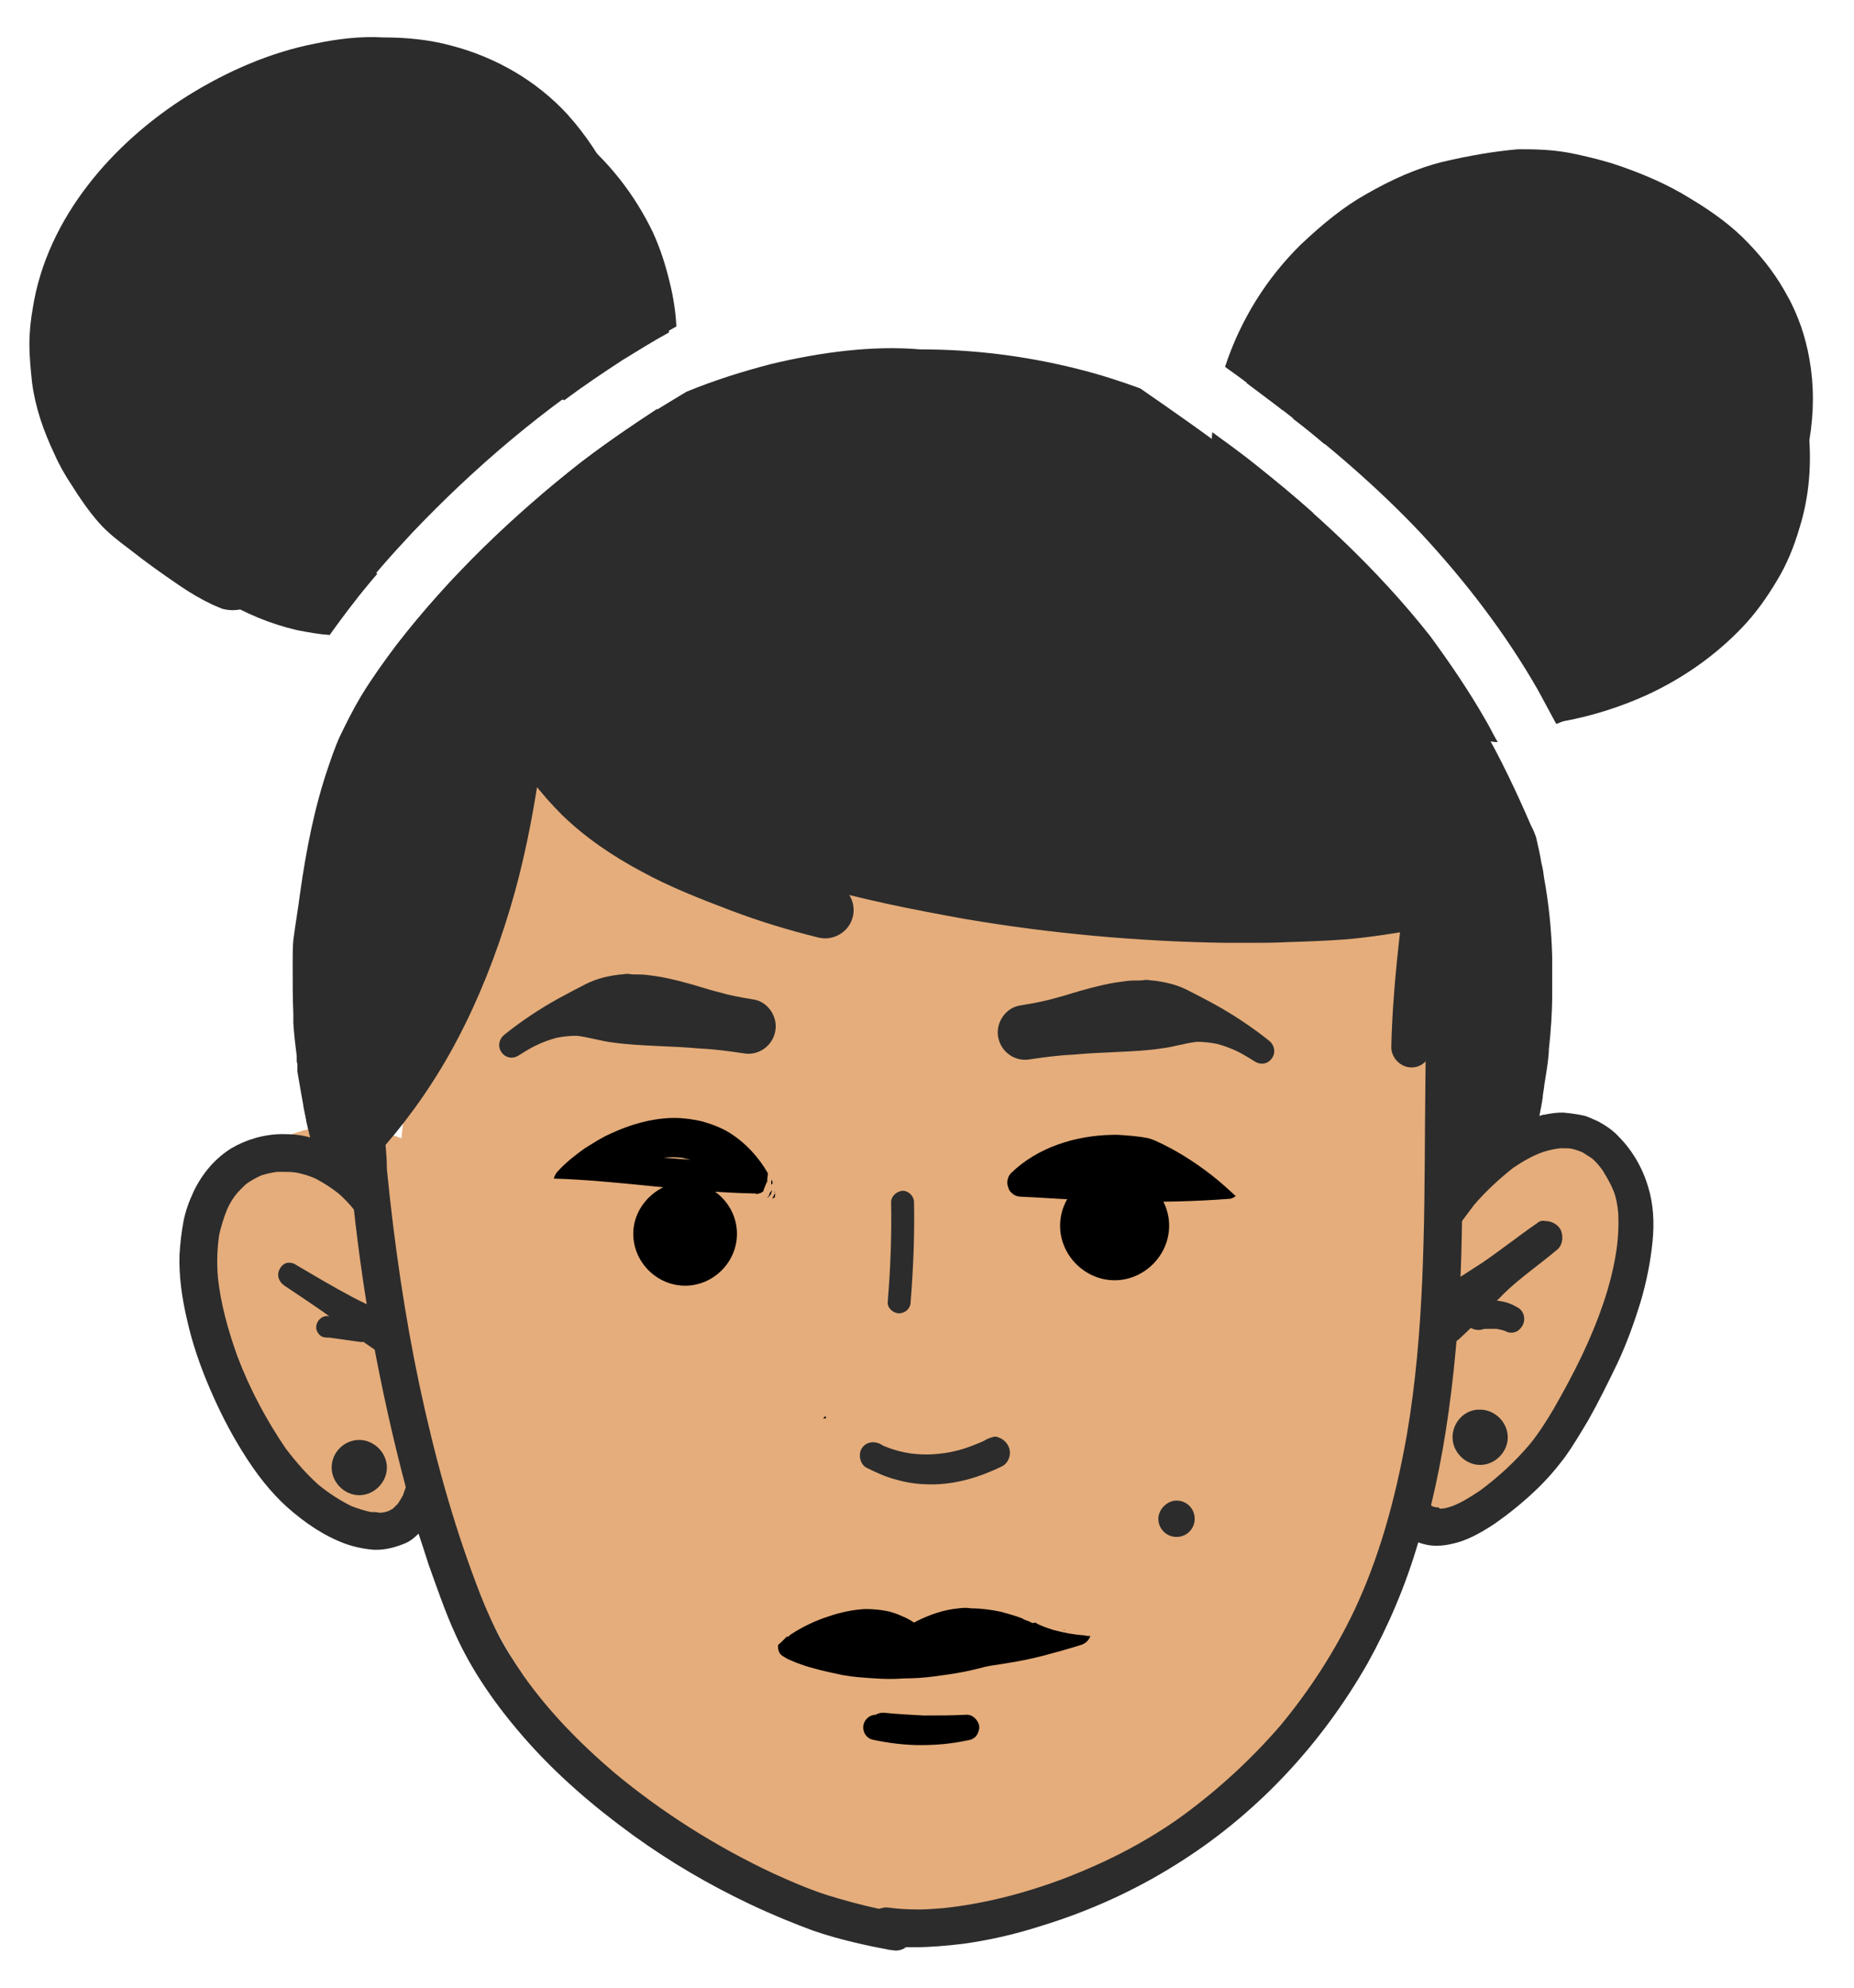 <svg width="28" height="30" viewBox="0 0 28 30" fill="none" xmlns="http://www.w3.org/2000/svg">
<ellipse cx="14" cy="18.5" rx="8" ry="10.5" fill="#E5AD7B"/>
<ellipse cx="5.835" cy="20.025" rx="2.435" ry="3.26" transform="rotate(-33.715 5.835 20.025)" fill="#E5AD7B"/>
<ellipse cx="21.964" cy="19.965" rx="2.346" ry="3.26" transform="rotate(-142.554 21.964 19.965)" fill="#E5AD7B"/>
<path d="M11.638 5.496C11.211 5.608 10.784 5.74 10.367 5.913C9.818 6.239 9.29 6.584 8.781 6.971C7.744 7.784 6.788 8.699 5.985 9.736C5.802 9.98 5.619 10.234 5.457 10.499C5.335 10.702 5.223 10.926 5.121 11.139C5.06 11.281 5.009 11.424 4.958 11.576C4.745 12.197 4.623 12.837 4.531 13.488C4.501 13.722 4.46 13.955 4.43 14.189C4.42 14.301 4.42 14.423 4.42 14.535V14.545V14.606C4.42 14.84 4.42 15.074 4.43 15.297C4.43 15.308 4.43 15.318 4.43 15.328V15.348V15.369C4.43 15.379 4.43 15.389 4.43 15.389V15.43V15.44C4.44 15.602 4.46 15.775 4.481 15.938V15.948V15.958V15.989V16.019L4.491 16.06V16.09V16.111V16.131V16.151V16.172C4.521 16.355 4.552 16.518 4.582 16.69V16.701C4.592 16.751 4.603 16.802 4.613 16.853C4.613 16.873 4.623 16.884 4.623 16.904V16.914C4.643 17.006 4.664 17.087 4.684 17.168C4.552 17.128 4.409 17.117 4.267 17.117C3.992 17.117 3.718 17.199 3.494 17.331C3.25 17.483 3.057 17.707 2.925 17.982C2.854 18.134 2.803 18.276 2.772 18.429C2.742 18.592 2.722 18.754 2.711 18.937C2.701 19.242 2.742 19.578 2.833 19.954C2.905 20.269 3.016 20.605 3.179 20.981C3.311 21.286 3.464 21.591 3.647 21.886C3.87 22.252 4.094 22.526 4.328 22.74C4.613 22.994 4.908 23.187 5.213 23.299C5.355 23.35 5.507 23.38 5.65 23.391C5.66 23.391 5.67 23.391 5.69 23.391C5.833 23.391 5.985 23.35 6.128 23.289C6.199 23.258 6.26 23.208 6.321 23.147C6.372 23.299 6.422 23.452 6.473 23.614C6.595 23.95 6.717 24.316 6.88 24.672C7.124 25.21 7.48 25.739 7.978 26.298C8.415 26.786 8.934 27.244 9.564 27.701C10.113 28.098 10.703 28.444 11.323 28.738C11.689 28.911 11.994 29.033 12.269 29.135C12.675 29.277 13.112 29.369 13.438 29.43C13.468 29.43 13.499 29.44 13.529 29.44C13.57 29.44 13.611 29.43 13.651 29.41C13.662 29.399 13.672 29.399 13.682 29.389C13.733 29.389 13.773 29.389 13.824 29.389C14.048 29.389 14.282 29.369 14.546 29.338C14.902 29.288 15.298 29.206 15.736 29.064C16.468 28.84 17.149 28.525 17.749 28.149C18.948 27.407 19.945 26.349 20.657 25.099C20.962 24.55 21.226 23.94 21.419 23.279C21.5 23.309 21.592 23.33 21.694 23.33C21.775 23.33 21.856 23.319 21.938 23.299C22.131 23.258 22.334 23.157 22.578 22.994C22.781 22.852 22.985 22.689 23.178 22.506C23.341 22.354 23.483 22.191 23.615 22.018C23.758 21.825 23.88 21.611 23.991 21.428C24.134 21.174 24.276 20.889 24.428 20.574C24.571 20.269 24.683 19.954 24.774 19.659C24.866 19.354 24.927 19.039 24.957 18.744C24.988 18.449 24.967 18.165 24.896 17.931C24.815 17.646 24.662 17.372 24.449 17.158C24.357 17.056 24.245 16.985 24.134 16.924C24.062 16.894 24.002 16.863 23.941 16.843C23.859 16.823 23.778 16.812 23.707 16.802C23.676 16.802 23.636 16.792 23.595 16.792C23.513 16.792 23.432 16.802 23.33 16.823C23.3 16.823 23.28 16.833 23.249 16.843C23.259 16.792 23.269 16.731 23.28 16.68V16.67L23.29 16.629V16.619C23.29 16.599 23.3 16.579 23.3 16.548V16.538L23.32 16.406V16.396C23.351 16.202 23.381 16.029 23.391 15.877C23.391 15.867 23.391 15.857 23.391 15.857V15.847C23.422 15.562 23.442 15.287 23.442 15.003C23.442 14.82 23.442 14.627 23.442 14.444C23.432 14.047 23.391 13.64 23.32 13.254C23.31 13.173 23.3 13.101 23.28 13.03C23.259 12.898 23.229 12.766 23.198 12.634C23.178 12.583 23.158 12.522 23.127 12.471C22.903 11.953 22.659 11.434 22.375 10.946C22.12 10.499 21.836 10.082 21.531 9.665C20.738 8.648 19.792 7.784 18.786 6.991C18.277 6.594 17.749 6.228 17.22 5.862C16.915 5.751 16.6 5.649 16.274 5.568C15.502 5.374 14.709 5.273 13.895 5.273C13.184 5.212 12.401 5.313 11.638 5.496ZM5.823 17.28C6.219 16.823 6.595 16.284 6.91 15.684C7.226 15.084 7.49 14.423 7.704 13.711C7.897 13.071 8.039 12.38 8.151 11.617C8.192 11.363 8.212 11.098 8.242 10.844C8.395 11.088 8.588 11.322 8.822 11.556C9.259 11.983 9.808 12.359 10.449 12.684C11.099 13.01 11.791 13.223 12.33 13.376C13.001 13.569 13.743 13.722 14.597 13.874C15.858 14.088 17.179 14.21 18.501 14.23C18.633 14.23 18.776 14.23 18.908 14.23C19.081 14.23 19.253 14.23 19.426 14.22C19.752 14.21 20.036 14.199 20.311 14.179C20.677 14.149 21.053 14.088 21.409 14.027L21.602 13.996C21.531 14.982 21.531 15.999 21.521 16.975C21.511 18.52 21.511 20.117 21.246 21.662C21.063 22.689 20.809 23.553 20.453 24.306C20.158 24.926 19.782 25.505 19.345 26.034C18.908 26.542 18.41 27 17.871 27.396C17.606 27.59 17.322 27.762 17.037 27.915C16.752 28.067 16.437 28.21 16.071 28.352C15.42 28.596 14.82 28.738 14.251 28.799C14.119 28.81 13.987 28.82 13.875 28.82C13.712 28.82 13.55 28.81 13.397 28.789C13.387 28.789 13.387 28.789 13.377 28.789C13.346 28.789 13.316 28.799 13.275 28.81C12.99 28.749 12.736 28.677 12.502 28.606C12.187 28.505 11.892 28.372 11.669 28.271C10.805 27.864 10.001 27.356 9.279 26.756C8.73 26.288 8.273 25.81 7.907 25.292C7.754 25.068 7.612 24.845 7.5 24.621C7.378 24.377 7.276 24.133 7.175 23.858C6.839 22.963 6.565 21.988 6.331 20.889C6.117 19.873 5.955 18.785 5.843 17.646C5.843 17.514 5.833 17.402 5.823 17.28ZM21.694 22.75C21.673 22.75 21.663 22.74 21.643 22.74C21.633 22.73 21.622 22.73 21.612 22.72C21.785 22.008 21.907 21.235 21.988 20.34C22.039 19.771 22.07 19.171 22.08 18.429C22.141 18.348 22.202 18.266 22.263 18.185C22.446 17.971 22.649 17.788 22.853 17.626C23.005 17.524 23.147 17.443 23.29 17.392C23.381 17.361 23.473 17.341 23.564 17.331C23.585 17.331 23.605 17.331 23.625 17.331C23.666 17.331 23.707 17.331 23.747 17.341C23.798 17.351 23.849 17.372 23.9 17.392C23.951 17.422 23.991 17.453 24.042 17.483C24.103 17.534 24.154 17.595 24.205 17.666C24.266 17.768 24.327 17.87 24.367 17.971C24.408 18.073 24.428 18.185 24.439 18.307C24.449 18.51 24.439 18.724 24.398 18.958C24.317 19.425 24.154 19.903 23.89 20.462C23.758 20.737 23.615 21.001 23.463 21.266C23.361 21.439 23.239 21.632 23.107 21.794C22.883 22.059 22.629 22.293 22.354 22.496C22.202 22.598 22.07 22.679 21.938 22.73C21.877 22.75 21.816 22.77 21.765 22.77C21.755 22.77 21.744 22.77 21.744 22.77C21.734 22.75 21.714 22.75 21.694 22.75ZM5.599 22.821C5.507 22.801 5.406 22.77 5.304 22.73C5.141 22.648 4.979 22.547 4.816 22.415C4.643 22.262 4.481 22.079 4.318 21.866C4.033 21.449 3.779 20.981 3.586 20.473C3.433 20.046 3.332 19.659 3.291 19.283C3.271 19.049 3.281 18.836 3.311 18.632C3.342 18.5 3.382 18.368 3.433 18.246C3.474 18.154 3.525 18.073 3.586 18.002C3.637 17.951 3.687 17.89 3.748 17.849C3.809 17.809 3.881 17.768 3.952 17.738C4.023 17.717 4.104 17.697 4.186 17.687C4.216 17.687 4.237 17.687 4.267 17.687C4.328 17.687 4.399 17.687 4.47 17.697C4.572 17.717 4.684 17.748 4.786 17.799C4.897 17.86 5.009 17.931 5.111 18.012C5.192 18.083 5.274 18.165 5.345 18.256C5.416 18.897 5.507 19.537 5.619 20.157C5.762 20.94 5.934 21.713 6.128 22.445C6.117 22.486 6.097 22.526 6.087 22.567C6.056 22.618 6.036 22.659 6.006 22.699C5.985 22.72 5.955 22.75 5.934 22.77C5.914 22.78 5.884 22.801 5.853 22.811C5.823 22.821 5.782 22.831 5.751 22.831C5.741 22.831 5.731 22.831 5.721 22.831C5.69 22.821 5.65 22.821 5.599 22.821Z" fill="#2C2C2C"/>
<path d="M4.226 19.151C4.175 19.242 4.206 19.344 4.297 19.405C4.551 19.578 4.806 19.74 5.05 19.923C5.172 20.015 5.294 20.106 5.416 20.198C5.548 20.3 5.69 20.391 5.833 20.483C5.965 20.564 6.138 20.513 6.209 20.381C6.219 20.371 6.219 20.361 6.219 20.35C6.188 20.239 6.168 20.137 6.138 20.025C6.127 20.015 6.117 20.005 6.107 19.995C5.975 19.913 5.843 19.842 5.711 19.771C5.578 19.7 5.436 19.639 5.304 19.567C5.019 19.415 4.745 19.252 4.47 19.09C4.44 19.069 4.409 19.059 4.379 19.059C4.318 19.049 4.257 19.09 4.226 19.151Z" fill="#2C2C2C"/>
<path d="M23.218 18.459C22.934 18.653 22.669 18.866 22.385 19.059C22.242 19.151 22.1 19.242 21.958 19.334C21.826 19.415 21.703 19.517 21.592 19.619C21.602 19.69 21.612 19.761 21.602 19.842C21.602 19.873 21.602 19.903 21.612 19.934C21.612 20.035 21.592 20.137 21.551 20.218C21.693 20.34 21.917 20.33 22.049 20.198C22.161 20.096 22.273 19.985 22.375 19.873C22.486 19.751 22.608 19.629 22.73 19.507C22.974 19.273 23.259 19.08 23.523 18.856C23.605 18.785 23.615 18.642 23.564 18.551C23.523 18.48 23.432 18.429 23.34 18.429C23.29 18.419 23.249 18.429 23.218 18.459Z" fill="#2C2C2C"/>
<path d="M17.128 14.799C17.057 14.799 16.986 14.809 16.915 14.82C16.752 14.84 16.589 14.881 16.437 14.921C16.274 14.962 16.101 15.023 15.939 15.064C15.766 15.114 15.593 15.145 15.41 15.175C15.186 15.206 15.034 15.44 15.075 15.653C15.115 15.877 15.329 16.029 15.552 15.989C15.766 15.958 15.979 15.928 16.203 15.918C16.427 15.897 16.65 15.887 16.884 15.877C17.098 15.867 17.311 15.857 17.525 15.826C17.708 15.806 17.891 15.745 18.074 15.724C18.175 15.724 18.277 15.735 18.379 15.755C18.491 15.785 18.602 15.826 18.704 15.877C18.785 15.918 18.867 15.969 18.948 16.019C19.04 16.08 19.151 16.06 19.212 15.969C19.273 15.877 19.243 15.765 19.162 15.704C18.907 15.501 18.633 15.318 18.338 15.155C18.206 15.084 18.074 15.013 17.931 14.942C17.769 14.86 17.596 14.82 17.413 14.799C17.382 14.799 17.342 14.789 17.301 14.789C17.25 14.799 17.189 14.799 17.128 14.799Z" fill="#2C2C2C"/>
<path d="M9.656 14.708C9.727 14.708 9.798 14.718 9.869 14.728C10.032 14.749 10.194 14.789 10.347 14.83C10.51 14.871 10.682 14.932 10.845 14.972C11.018 15.023 11.191 15.054 11.374 15.084C11.598 15.115 11.75 15.348 11.709 15.562C11.669 15.786 11.455 15.938 11.232 15.898C11.018 15.867 10.805 15.836 10.581 15.826C10.357 15.806 10.133 15.796 9.9 15.786C9.686 15.775 9.473 15.765 9.259 15.735C9.076 15.714 8.893 15.653 8.71 15.633C8.608 15.633 8.507 15.643 8.405 15.664C8.293 15.694 8.181 15.735 8.08 15.786C7.998 15.826 7.917 15.877 7.836 15.928C7.744 15.989 7.632 15.969 7.571 15.877C7.51 15.786 7.541 15.674 7.622 15.613C7.876 15.409 8.151 15.226 8.446 15.064C8.578 14.993 8.71 14.921 8.852 14.85C9.015 14.769 9.188 14.728 9.371 14.708C9.401 14.708 9.442 14.698 9.483 14.698C9.534 14.708 9.595 14.708 9.656 14.708Z" fill="#2C2C2C"/>
<path d="M6.209 1.246C5.955 1.257 5.68 1.297 5.355 1.379C5.111 1.44 4.867 1.531 4.623 1.643C4.48 1.714 4.338 1.785 4.206 1.867C4.084 1.907 3.972 1.958 3.86 2.009C3.657 2.111 3.494 2.212 3.352 2.324C3.199 2.446 3.057 2.589 2.925 2.731C2.813 2.863 2.701 3.016 2.579 3.219C2.498 3.351 2.427 3.504 2.366 3.656C2.071 4.032 1.857 4.449 1.715 4.876C1.624 5.151 1.573 5.415 1.563 5.71C1.552 5.984 1.573 6.259 1.644 6.544C1.776 7.093 2.122 7.642 2.63 8.109C2.996 8.445 3.464 8.699 4.013 8.862C4.358 8.963 4.735 9.014 5.121 9.024C5.192 9.045 5.263 9.055 5.335 9.075C5.609 8.719 5.904 8.384 6.219 8.048C7.165 7.052 8.232 6.147 9.391 5.415C9.666 5.242 9.94 5.079 10.215 4.927C10.205 4.724 10.174 4.5 10.113 4.256C10.052 4.002 9.971 3.748 9.859 3.504C9.584 2.934 9.188 2.426 8.69 2.029C8.222 1.653 7.663 1.399 7.073 1.277C6.849 1.236 6.616 1.216 6.361 1.216C6.311 1.246 6.26 1.246 6.209 1.246ZM2.762 7.662C2.579 7.459 2.437 7.245 2.315 7.021C2.223 6.828 2.152 6.635 2.101 6.432C2.061 6.218 2.04 6.005 2.051 5.791C2.061 5.669 2.071 5.557 2.101 5.435C2.112 5.628 2.142 5.811 2.173 5.995C2.193 6.106 2.223 6.218 2.254 6.31C2.295 6.483 2.335 6.655 2.396 6.818C2.549 7.255 2.803 7.652 3.138 7.997C2.996 7.896 2.874 7.784 2.762 7.662Z" fill="#2C2C2C"/>
<path d="M8.791 6.971C7.947 7.631 7.154 8.364 6.453 9.177C6.849 9.157 7.236 9.075 7.602 8.943C7.846 8.852 8.1 8.73 8.354 8.567C8.557 8.435 8.761 8.272 9.005 8.048C9.178 7.875 9.34 7.682 9.493 7.469C9.666 7.225 9.798 6.991 9.899 6.747C9.991 6.533 10.072 6.3 10.123 6.066C9.655 6.34 9.218 6.645 8.791 6.971Z" fill="#2C2C2C"/>
<path d="M2.661 4.368C2.498 4.469 2.345 4.581 2.213 4.713C2.091 4.835 1.99 4.968 1.898 5.11C1.817 5.242 1.756 5.384 1.705 5.537C1.654 5.679 1.644 5.832 1.634 5.984C1.613 6.279 1.674 6.574 1.776 6.838C1.837 6.991 1.908 7.143 1.99 7.286C2.061 7.418 2.152 7.55 2.244 7.672C2.447 7.947 2.691 8.191 2.945 8.414C3.21 8.638 3.504 8.841 3.809 9.004C4.104 9.167 4.419 9.299 4.745 9.401C4.796 9.421 4.846 9.431 4.907 9.441C4.938 9.451 4.979 9.472 5.009 9.482C5.019 9.482 5.029 9.492 5.04 9.492C5.152 9.34 5.263 9.187 5.385 9.035C5.213 9.004 5.05 8.963 4.877 8.912C4.836 8.902 4.796 8.882 4.755 8.872C4.735 8.862 4.704 8.841 4.684 8.821C4.43 8.658 4.206 8.455 4.003 8.231C3.911 8.13 3.82 8.018 3.738 7.906C3.87 8.058 4.023 8.191 4.186 8.313C4.47 8.516 4.796 8.658 5.131 8.76C5.253 8.801 5.385 8.831 5.507 8.851C5.579 8.76 5.66 8.668 5.731 8.577C5.487 8.546 5.243 8.496 4.999 8.414C4.765 8.333 4.552 8.231 4.348 8.109C4.186 7.997 4.033 7.865 3.891 7.723C3.748 7.56 3.616 7.377 3.515 7.184C3.393 6.95 3.311 6.696 3.26 6.442C3.21 6.208 3.189 5.964 3.199 5.73C3.21 5.598 3.23 5.476 3.26 5.354C3.281 5.293 3.311 5.232 3.352 5.171C3.382 5.13 3.403 5.1 3.443 5.069C3.474 5.049 3.504 5.018 3.535 4.998C3.576 4.978 3.606 4.968 3.647 4.957C3.698 4.947 3.748 4.947 3.799 4.947C3.891 4.957 3.972 4.968 4.064 4.998C4.104 5.008 4.155 4.978 4.165 4.927C4.175 4.876 4.145 4.846 4.094 4.825C3.952 4.785 3.799 4.754 3.657 4.774C3.535 4.795 3.423 4.835 3.332 4.917C3.128 5.09 3.057 5.364 3.027 5.618C2.986 5.934 3.027 6.269 3.088 6.574C3.118 6.696 3.149 6.818 3.189 6.94C3.098 6.716 3.027 6.483 2.966 6.239C2.915 5.964 2.884 5.679 2.894 5.405C2.905 5.201 2.945 5.008 3.006 4.815C3.016 4.774 3.037 4.734 3.057 4.683C3.077 4.642 3.088 4.591 3.088 4.541C3.077 4.469 3.047 4.398 2.996 4.347C2.945 4.307 2.884 4.286 2.823 4.286C2.772 4.317 2.711 4.337 2.661 4.368ZM3.545 5.018C3.535 5.018 3.535 5.018 3.545 5.018C3.535 5.018 3.535 5.018 3.545 5.018ZM3.362 5.181C3.362 5.181 3.362 5.191 3.352 5.191C3.362 5.191 3.362 5.191 3.362 5.181ZM2.955 7.652C2.762 7.428 2.589 7.194 2.447 6.93C2.366 6.757 2.295 6.584 2.244 6.391C2.213 6.259 2.203 6.127 2.213 5.984C2.223 5.873 2.244 5.771 2.274 5.659C2.305 5.578 2.345 5.496 2.386 5.415C2.386 5.435 2.386 5.456 2.386 5.466C2.376 5.801 2.427 6.147 2.518 6.472C2.6 6.798 2.722 7.113 2.874 7.418C2.925 7.53 2.986 7.631 3.047 7.733C3.016 7.713 2.986 7.682 2.955 7.652ZM3.22 5.72C3.22 5.73 3.22 5.74 3.22 5.74C3.22 5.74 3.22 5.73 3.22 5.72ZM4.369 8.13C4.379 8.13 4.379 8.14 4.389 8.14C4.379 8.14 4.369 8.14 4.369 8.13Z" fill="#2C2C2C"/>
<path d="M7.246 8.597C7.154 8.608 7.052 8.618 6.961 8.618C6.849 8.73 6.747 8.841 6.646 8.953C6.666 8.953 6.686 8.953 6.707 8.953C6.686 8.963 6.666 8.974 6.646 8.994C6.625 9.004 6.615 9.014 6.595 9.014C6.422 9.207 6.259 9.401 6.107 9.594C6.371 9.553 6.625 9.451 6.859 9.319C7.063 9.197 7.235 9.045 7.398 8.882C7.439 8.841 7.449 8.77 7.429 8.709C7.408 8.638 7.337 8.597 7.266 8.597C7.256 8.597 7.246 8.597 7.246 8.597Z" fill="#2C2C2C"/>
<path d="M21.774 2.446C21.409 2.538 21.032 2.7 20.626 2.934C20.3 3.117 19.985 3.371 19.65 3.687C19.131 4.195 18.735 4.825 18.501 5.537C18.775 5.73 19.04 5.934 19.304 6.137C20.066 6.727 20.798 7.347 21.459 8.048C22.13 8.77 22.74 9.563 23.228 10.417C23.32 10.59 23.411 10.753 23.503 10.926C23.544 10.915 23.574 10.895 23.615 10.885C24.052 10.804 24.469 10.671 24.875 10.488C25.424 10.234 25.913 9.889 26.319 9.462C26.512 9.258 26.675 9.034 26.838 8.76C26.98 8.526 27.092 8.262 27.183 7.947C27.305 7.55 27.356 7.113 27.326 6.645C27.397 6.218 27.397 5.811 27.326 5.415C27.295 5.242 27.255 5.09 27.204 4.937C27.143 4.764 27.072 4.602 26.99 4.459C26.848 4.195 26.665 3.941 26.401 3.666C26.177 3.432 25.902 3.219 25.526 2.995C25.201 2.792 24.814 2.619 24.347 2.466C24.143 2.405 23.94 2.355 23.737 2.314C23.533 2.273 23.31 2.253 23.025 2.253C22.995 2.253 22.954 2.253 22.923 2.253C22.578 2.283 22.201 2.345 21.774 2.446ZM19.599 4.978C19.792 4.693 20.016 4.429 20.28 4.185C20.554 3.951 20.849 3.737 21.175 3.565C21.49 3.412 21.825 3.29 22.161 3.209C22.435 3.158 22.71 3.127 22.995 3.127C23.045 3.127 23.106 3.127 23.157 3.127C23.239 3.138 23.31 3.138 23.391 3.148C23.361 3.148 23.34 3.148 23.31 3.158C22.75 3.229 22.191 3.392 21.632 3.656C21.073 3.92 20.565 4.246 20.117 4.652C19.822 4.907 19.568 5.181 19.334 5.476C19.405 5.313 19.497 5.14 19.599 4.978Z" fill="#2C2C2C"/>
<path d="M18.318 7.225L18.267 7.184L18.216 7.144C18.216 7.174 18.216 7.205 18.227 7.235C18.247 7.286 18.277 7.327 18.328 7.367C18.338 7.438 18.349 7.51 18.359 7.571C18.349 7.632 18.338 7.682 18.328 7.743C18.308 7.876 18.369 7.998 18.481 8.059C18.491 8.109 18.511 8.15 18.532 8.201C18.664 8.557 18.847 8.902 19.091 9.238C19.274 9.492 19.497 9.736 19.752 9.95C20.199 10.336 20.738 10.621 21.368 10.804C21.633 10.885 21.917 10.936 22.212 10.956C22.253 11.048 22.314 11.119 22.405 11.16L22.507 11.19C22.537 11.19 22.558 11.2 22.588 11.2C22.598 11.2 22.608 11.2 22.619 11.2C22.558 11.099 22.507 10.987 22.446 10.885C22.192 10.438 21.907 10.021 21.602 9.604C20.809 8.597 19.863 7.723 18.857 6.93C18.674 6.788 18.491 6.656 18.308 6.523C18.288 6.757 18.288 6.991 18.318 7.225Z" fill="#2C2C2C"/>
<path d="M21.897 3.148C21.643 3.188 21.399 3.249 21.165 3.331C20.931 3.422 20.697 3.534 20.484 3.656C20.28 3.768 20.097 3.91 19.914 4.053C19.396 4.49 18.969 5.069 18.837 5.75C18.837 5.761 18.837 5.771 18.826 5.781C18.989 5.903 19.152 6.025 19.314 6.147C19.335 6.167 19.355 6.177 19.375 6.198C19.375 6.177 19.375 6.147 19.375 6.127C19.386 5.984 19.416 5.832 19.457 5.689C19.518 5.527 19.599 5.364 19.691 5.212C19.813 5.029 19.955 4.866 20.108 4.724C19.945 5.029 19.813 5.354 19.701 5.679C19.63 5.893 19.569 6.106 19.528 6.32C19.691 6.442 19.853 6.574 20.006 6.706C20.057 6.401 20.138 6.096 20.23 5.801C20.362 5.425 20.524 5.059 20.738 4.724C20.87 4.52 21.033 4.327 21.206 4.164C21.287 4.093 21.378 4.022 21.47 3.961C21.572 3.931 21.673 3.9 21.775 3.88C21.846 3.87 21.927 3.849 21.999 3.839C21.958 3.87 21.917 3.91 21.877 3.941C21.694 4.114 21.561 4.347 21.46 4.581C21.338 4.846 21.236 5.12 21.124 5.384C21.063 5.527 21.114 5.679 21.256 5.75C21.389 5.811 21.561 5.761 21.622 5.618C21.714 5.415 21.785 5.212 21.877 5.008C21.948 4.835 22.029 4.673 22.121 4.51C22.171 4.429 22.232 4.358 22.304 4.286C22.365 4.236 22.426 4.195 22.497 4.154C22.588 4.114 22.69 4.073 22.792 4.053C22.985 4.012 23.178 4.002 23.371 4.012C23.453 4.053 23.534 4.093 23.615 4.144C23.758 4.236 23.88 4.347 24.002 4.469C24.134 4.622 24.256 4.795 24.347 4.978C24.367 5.008 24.378 5.049 24.398 5.09C24.428 5.161 24.479 5.222 24.55 5.262C24.622 5.303 24.713 5.303 24.784 5.273C24.937 5.222 25.039 5.029 24.967 4.876C24.754 4.378 24.439 3.931 23.991 3.615C23.585 3.331 23.117 3.168 22.629 3.138C22.537 3.127 22.446 3.127 22.354 3.127C22.212 3.107 22.049 3.117 21.897 3.148Z" fill="#2C2C2C"/>
<path d="M19.395 7.723C19.426 7.764 19.456 7.794 19.507 7.814C19.578 7.845 19.65 7.855 19.721 7.825C19.762 7.804 19.802 7.784 19.833 7.743C19.548 7.489 19.253 7.245 18.948 7.011C19.06 7.276 19.223 7.52 19.395 7.723Z" fill="#2C2C2C"/>
<path d="M22.425 19.639C22.303 19.659 22.192 19.69 22.07 19.73C21.978 19.761 21.927 19.852 21.958 19.944C21.978 20.035 22.08 20.086 22.171 20.056C22.283 20.015 22.405 19.985 22.527 19.964C22.619 19.944 22.669 19.842 22.639 19.761C22.629 19.72 22.598 19.68 22.558 19.659C22.527 19.649 22.507 19.639 22.476 19.639C22.466 19.639 22.446 19.639 22.425 19.639Z" fill="#2C2C2C"/>
<path d="M22.263 19.639C22.151 19.669 22.08 19.802 22.11 19.913C22.141 20.025 22.263 20.096 22.385 20.066C22.405 20.056 22.425 20.056 22.456 20.056C22.507 20.056 22.547 20.056 22.598 20.056C22.659 20.066 22.71 20.076 22.771 20.107C22.812 20.117 22.842 20.117 22.873 20.107C22.924 20.096 22.964 20.056 22.995 20.005C23.046 19.903 23.015 19.781 22.913 19.73C22.812 19.669 22.71 19.639 22.588 19.629C22.558 19.629 22.537 19.629 22.507 19.629C22.425 19.608 22.344 19.619 22.263 19.639Z" fill="#2C2C2C"/>
<path d="M4.775 20.036C4.775 20.076 4.796 20.117 4.826 20.147C4.857 20.178 4.897 20.188 4.938 20.188C4.948 20.188 4.958 20.188 4.969 20.188C5.121 20.208 5.263 20.229 5.406 20.249C5.457 20.259 5.497 20.259 5.538 20.229C5.579 20.208 5.609 20.168 5.619 20.127C5.629 20.086 5.619 20.036 5.599 19.995C5.579 19.964 5.538 19.924 5.497 19.914C5.314 19.893 5.121 19.873 4.938 19.863C4.938 19.863 4.938 19.863 4.928 19.863C4.836 19.873 4.775 19.954 4.775 20.036Z" fill="#2C2C2C"/>
<path d="M15.786 24.671C15.756 24.682 15.715 24.702 15.685 24.712C15.654 24.722 15.613 24.743 15.583 24.753C15.512 24.783 15.43 24.804 15.359 24.834C15.217 24.885 15.064 24.915 14.922 24.946C14.536 25.017 14.129 25.027 13.743 25.007C13.6 24.997 13.458 24.976 13.316 24.946C13.163 24.915 13.011 24.895 12.858 24.865C12.706 24.834 12.553 24.804 12.401 24.773C12.238 24.743 12.065 24.702 11.892 24.702H11.882C11.851 24.732 11.821 24.763 11.801 24.783C11.78 24.804 11.76 24.814 11.75 24.834C11.75 24.865 11.75 24.885 11.76 24.915C11.77 24.956 11.801 24.987 11.841 25.007C11.902 25.048 11.963 25.068 12.035 25.098C12.116 25.129 12.207 25.159 12.289 25.18C12.431 25.221 12.584 25.251 12.726 25.282C12.889 25.312 13.051 25.322 13.214 25.332C13.367 25.343 13.509 25.343 13.661 25.332C13.814 25.332 13.956 25.322 14.109 25.302C14.261 25.282 14.414 25.261 14.566 25.231C14.861 25.17 15.146 25.088 15.42 24.966C15.491 24.936 15.563 24.905 15.634 24.865C15.674 24.844 15.705 24.824 15.746 24.804C15.786 24.783 15.817 24.763 15.857 24.732C15.888 24.712 15.868 24.661 15.837 24.661C15.796 24.671 15.786 24.671 15.786 24.671Z" fill="black"/>
<path d="M14.475 24.275C14.251 24.296 14.048 24.367 13.844 24.468C13.753 24.519 13.661 24.57 13.57 24.631C13.519 24.662 13.478 24.702 13.427 24.743C13.377 24.794 13.316 24.834 13.275 24.895C13.265 24.906 13.255 24.926 13.244 24.936C13.234 24.967 13.224 24.997 13.224 25.028H13.153C12.807 24.997 12.462 24.936 12.126 24.834C12.065 24.814 12.004 24.865 11.994 24.926C11.984 24.987 12.024 25.048 12.085 25.058C12.675 25.241 13.305 25.302 13.915 25.272C14.231 25.251 14.546 25.211 14.851 25.14C15.003 25.109 15.146 25.068 15.288 25.017C15.359 24.997 15.43 24.967 15.502 24.936C15.573 24.906 15.654 24.875 15.725 24.845C15.776 24.824 15.817 24.784 15.827 24.733C15.837 24.662 15.807 24.601 15.745 24.57C15.735 24.57 15.725 24.56 15.725 24.56C15.664 24.529 15.593 24.499 15.532 24.468C15.502 24.458 15.471 24.448 15.441 24.428C15.339 24.387 15.227 24.357 15.115 24.326C14.973 24.296 14.82 24.275 14.668 24.275C14.617 24.265 14.546 24.265 14.475 24.275ZM13.793 24.977C13.895 24.895 14.007 24.814 14.129 24.753C14.241 24.702 14.353 24.662 14.475 24.641C14.617 24.621 14.749 24.611 14.892 24.621C15.044 24.641 15.197 24.672 15.339 24.723C15.085 24.834 14.82 24.906 14.546 24.956C14.281 25.007 14.007 25.038 13.732 25.048C13.753 25.017 13.773 24.997 13.793 24.977Z" fill="black"/>
<path d="M13.509 25.109C13.509 25.17 13.56 25.21 13.621 25.21C13.682 25.21 13.722 25.159 13.722 25.098C13.722 25.037 13.671 24.997 13.611 24.997C13.55 24.997 13.509 25.058 13.509 25.109Z" fill="black"/>
<path d="M13.458 25.027C13.458 25.088 13.509 25.129 13.57 25.129C13.631 25.129 13.672 25.078 13.672 25.017C13.672 24.956 13.621 24.916 13.56 24.916C13.499 24.916 13.458 24.977 13.458 25.027Z" fill="black"/>
<path d="M12.512 24.397C12.319 24.458 12.126 24.55 11.953 24.662C11.872 24.712 11.841 24.834 11.902 24.916C11.963 25.007 12.075 25.017 12.156 24.966C12.197 24.936 12.248 24.916 12.299 24.885C12.39 24.845 12.492 24.814 12.594 24.784C12.695 24.763 12.797 24.763 12.909 24.763C13 24.773 13.092 24.794 13.173 24.824C13.285 24.865 13.397 24.916 13.498 24.977C13.559 25.007 13.62 25.048 13.681 25.078C13.712 25.088 13.732 25.109 13.763 25.119C13.793 25.129 13.824 25.139 13.844 25.149C13.875 25.149 13.895 25.16 13.925 25.149C13.976 25.149 14.027 25.119 14.068 25.078C14.108 25.038 14.119 24.987 14.119 24.936C14.119 24.814 14.037 24.712 13.956 24.621C13.925 24.58 13.885 24.55 13.844 24.519C13.793 24.479 13.742 24.448 13.681 24.418C13.59 24.377 13.498 24.336 13.397 24.316C13.295 24.296 13.183 24.285 13.071 24.285H13.061C12.878 24.296 12.685 24.336 12.512 24.397Z" fill="black"/>
<path d="M14.973 24.489C14.881 24.489 14.78 24.499 14.688 24.509C14.627 24.509 14.576 24.509 14.525 24.519C14.342 24.529 14.159 24.56 13.987 24.601C13.936 24.621 13.895 24.641 13.865 24.682C13.854 24.702 13.834 24.712 13.824 24.733C13.641 24.733 13.458 24.723 13.275 24.712C13.092 24.702 12.919 24.682 12.736 24.662C12.685 24.651 12.645 24.662 12.604 24.692C12.563 24.712 12.543 24.753 12.533 24.804C12.523 24.855 12.533 24.895 12.563 24.936C12.584 24.967 12.634 25.007 12.675 25.007C13.061 25.048 13.448 25.099 13.844 25.129C13.875 25.129 13.915 25.129 13.946 25.14C13.997 25.17 14.058 25.19 14.109 25.18C14.159 25.17 14.21 25.16 14.261 25.15C14.231 25.16 14.21 25.16 14.18 25.16C14.231 25.15 14.271 25.14 14.322 25.14C14.353 25.14 14.383 25.14 14.414 25.14C14.597 25.129 14.78 25.099 14.973 25.068C14.993 25.068 15.003 25.068 15.024 25.058C15.075 25.058 15.115 25.038 15.156 25.017C15.166 25.007 15.176 25.007 15.176 24.997C15.247 24.987 15.319 24.967 15.38 24.946C15.471 24.906 15.542 24.824 15.532 24.712C15.532 24.651 15.502 24.59 15.451 24.55L15.4 24.519C15.359 24.499 15.329 24.489 15.278 24.499C15.247 24.499 15.217 24.499 15.176 24.499C15.105 24.489 15.044 24.489 14.973 24.489Z" fill="black"/>
<path d="M13.224 25.881C13.194 25.881 13.153 25.892 13.123 25.912C13.082 25.942 13.051 25.983 13.041 26.034C13.021 26.136 13.082 26.237 13.184 26.258C13.417 26.308 13.661 26.339 13.905 26.339C14.139 26.339 14.373 26.319 14.607 26.268C14.627 26.268 14.637 26.258 14.658 26.258C14.688 26.247 14.719 26.227 14.739 26.207C14.77 26.166 14.79 26.115 14.79 26.064C14.78 25.963 14.688 25.871 14.587 25.881C14.373 25.892 14.16 25.892 13.946 25.892C13.753 25.881 13.55 25.871 13.356 25.851C13.346 25.851 13.336 25.851 13.326 25.851C13.295 25.851 13.255 25.861 13.224 25.881Z" fill="black"/>
<path d="M15.288 24.58C14.993 24.651 14.698 24.743 14.403 24.804C14.261 24.834 14.119 24.855 13.976 24.865C13.865 24.875 13.773 24.967 13.783 25.078C13.793 25.19 13.885 25.282 13.997 25.272C14.383 25.231 14.78 25.17 15.166 25.109C15.369 25.078 15.573 25.038 15.766 24.987C15.959 24.936 16.142 24.885 16.335 24.824C16.396 24.804 16.447 24.753 16.467 24.692C16.437 24.692 16.406 24.692 16.376 24.682C16.213 24.672 16.061 24.641 15.908 24.601C15.817 24.57 15.715 24.54 15.634 24.489C15.512 24.519 15.4 24.55 15.288 24.58Z" fill="black"/>
<path d="M16.101 24.611C16.091 24.611 16.091 24.611 16.081 24.601C16.061 24.601 16.05 24.601 16.03 24.59C16.05 24.601 16.071 24.601 16.101 24.611Z" fill="black"/>
<path d="M15.268 17.707C15.217 17.758 15.197 17.85 15.227 17.921C15.237 17.962 15.258 17.992 15.288 18.012C15.329 18.053 15.39 18.063 15.441 18.063C15.695 18.073 15.949 18.094 16.203 18.104C16.467 18.114 16.722 18.124 16.986 18.134C17.515 18.145 18.043 18.134 18.562 18.094C18.602 18.094 18.633 18.073 18.663 18.053C18.541 17.941 18.419 17.829 18.287 17.728C18.023 17.524 17.748 17.352 17.454 17.219C17.413 17.199 17.372 17.189 17.342 17.179C17.189 17.148 17.037 17.138 16.884 17.128C16.854 17.128 16.833 17.128 16.803 17.128C16.233 17.138 15.664 17.321 15.268 17.707Z" fill="black"/>
<path d="M10.143 16.873C9.818 16.884 9.513 16.975 9.228 17.107C9.086 17.168 8.964 17.25 8.832 17.331C8.689 17.433 8.547 17.544 8.425 17.677C8.395 17.707 8.374 17.748 8.364 17.788C9.36 17.819 10.357 17.992 11.363 18.012C11.384 18.012 11.414 18.012 11.434 18.022C11.455 18.012 11.475 18.012 11.495 18.002C11.506 17.992 11.516 17.992 11.526 17.982C11.536 17.951 11.546 17.921 11.556 17.9C11.567 17.88 11.567 17.87 11.577 17.849L11.587 17.839C11.587 17.829 11.587 17.819 11.587 17.819C11.587 17.778 11.597 17.748 11.597 17.707C11.455 17.463 11.262 17.25 11.018 17.097C10.886 17.016 10.743 16.965 10.601 16.924C10.469 16.894 10.326 16.873 10.194 16.873C10.174 16.873 10.153 16.873 10.143 16.873ZM10.021 17.473C10.113 17.463 10.204 17.463 10.296 17.473C10.336 17.483 10.387 17.494 10.428 17.504C10.296 17.494 10.164 17.483 10.021 17.473Z" fill="black"/>
<path d="M11.648 17.829C11.648 17.849 11.648 17.869 11.648 17.88C11.658 17.88 11.658 17.869 11.668 17.859C11.668 17.839 11.658 17.819 11.658 17.808C11.648 17.819 11.648 17.829 11.648 17.829Z" fill="black"/>
<path d="M11.628 18.002C11.618 18.022 11.618 18.043 11.607 18.053C11.597 18.063 11.597 18.063 11.587 18.073C11.587 18.073 11.587 18.073 11.597 18.073C11.607 18.063 11.618 18.053 11.628 18.043C11.638 18.032 11.648 18.012 11.648 18.002C11.658 17.992 11.658 17.971 11.658 17.961C11.648 17.982 11.638 17.992 11.628 18.002Z" fill="black"/>
<path d="M11.699 18.022C11.689 18.032 11.689 18.042 11.679 18.063C11.668 18.073 11.668 18.083 11.658 18.093C11.668 18.083 11.689 18.083 11.699 18.073C11.709 18.042 11.709 18.012 11.699 17.981C11.709 17.981 11.709 18.002 11.699 18.022Z" fill="black"/>
<path d="M12.431 21.408C12.441 21.408 12.451 21.408 12.472 21.408C12.472 21.398 12.472 21.388 12.472 21.378C12.451 21.378 12.441 21.398 12.431 21.408Z" fill="black"/>
<path d="M16.01 18.5C16.01 18.947 16.386 19.323 16.833 19.323C17.281 19.323 17.657 18.947 17.657 18.5C17.657 18.053 17.281 17.676 16.833 17.676C16.386 17.676 16.01 18.053 16.01 18.5Z" fill="black"/>
<path d="M9.564 18.622C9.564 19.049 9.92 19.405 10.347 19.405C10.774 19.405 11.13 19.049 11.13 18.622C11.13 18.195 10.774 17.839 10.347 17.839C9.92 17.849 9.564 18.205 9.564 18.622Z" fill="black"/>
<path d="M14.902 21.723C14.851 21.754 14.8 21.774 14.749 21.794C14.576 21.866 14.403 21.916 14.22 21.937C14.068 21.957 13.915 21.957 13.753 21.937C13.621 21.916 13.499 21.886 13.377 21.835C13.346 21.825 13.326 21.815 13.295 21.794C13.194 21.744 13.072 21.764 13.011 21.866C12.96 21.957 12.99 22.099 13.082 22.15C13.224 22.221 13.377 22.293 13.539 22.333C13.712 22.384 13.885 22.404 14.068 22.404C14.444 22.404 14.8 22.293 15.136 22.13C15.247 22.069 15.288 21.916 15.217 21.805C15.186 21.754 15.136 21.713 15.075 21.693C15.054 21.683 15.034 21.683 15.014 21.683C14.983 21.693 14.942 21.703 14.902 21.723ZM14.261 21.937C14.251 21.937 14.251 21.937 14.241 21.937C14.241 21.947 14.251 21.947 14.261 21.937Z" fill="#2C2C2C"/>
<path d="M7.886 10.305C7.744 10.387 7.632 10.529 7.591 10.692C7.541 10.864 7.571 11.037 7.652 11.19C7.866 11.597 8.161 11.973 8.486 12.298C8.842 12.644 9.249 12.918 9.686 13.152C10.113 13.386 10.581 13.569 11.038 13.742C11.465 13.904 11.902 14.037 12.35 14.148C12.573 14.209 12.817 14.077 12.878 13.843C12.939 13.61 12.797 13.386 12.573 13.315C12.268 13.223 11.973 13.122 11.689 13C11.13 12.755 10.611 12.45 10.123 12.085C9.767 11.8 9.442 11.485 9.157 11.129C9.015 10.936 8.893 10.732 8.781 10.529C8.669 10.315 8.445 10.214 8.222 10.214C8.1 10.214 7.988 10.244 7.886 10.305Z" fill="#2C2C2C"/>
<path d="M21.348 12.939C21.327 12.959 21.317 12.979 21.297 13C21.266 13.05 21.256 13.101 21.256 13.162C21.144 14.037 21.032 14.921 21.012 15.806C21.012 15.968 21.154 16.111 21.317 16.111C21.49 16.111 21.612 15.968 21.622 15.806C21.653 14.921 21.775 14.037 21.887 13.162C21.897 13.081 21.846 12.989 21.795 12.939C21.734 12.878 21.653 12.847 21.571 12.847C21.49 12.847 21.409 12.878 21.348 12.939Z" fill="#2C2C2C"/>
<path d="M5.162 0.87C4.053 0.911 2.986 1.399 2.244 2.222C2.091 2.395 1.949 2.578 1.817 2.772C1.684 2.975 1.583 3.199 1.491 3.422C1.318 3.829 1.237 4.266 1.196 4.703C1.156 5.12 1.196 5.547 1.278 5.964C1.359 6.391 1.512 6.808 1.695 7.194C2.061 7.947 2.64 8.597 3.352 9.045C3.698 9.258 4.094 9.421 4.491 9.512C4.653 9.543 4.816 9.573 4.979 9.584C5.202 9.268 5.446 8.953 5.7 8.658C5.487 8.587 5.284 8.506 5.08 8.424C4.592 8.211 4.114 7.957 3.687 7.642C3.454 7.459 3.24 7.255 3.057 7.021C2.925 6.849 2.823 6.666 2.732 6.472C2.661 6.3 2.61 6.117 2.589 5.933C2.569 5.74 2.569 5.547 2.589 5.354C2.63 5.12 2.691 4.896 2.772 4.683C2.894 4.408 3.047 4.154 3.23 3.92C3.464 3.636 3.718 3.371 4.013 3.148C4.308 2.924 4.633 2.731 4.979 2.578C5.212 2.487 5.456 2.416 5.7 2.365C5.985 2.416 6.26 2.497 6.534 2.609C6.839 2.751 7.124 2.914 7.398 3.117C7.571 3.26 7.734 3.412 7.886 3.575C7.988 3.859 8.059 4.154 8.1 4.459C8.151 4.846 8.161 5.232 8.141 5.618C8.13 5.832 8.313 6.015 8.517 6.035V6.045C8.801 5.832 9.106 5.628 9.401 5.435C9.635 5.293 9.859 5.151 10.103 5.018C10.093 4.785 10.062 4.541 10.011 4.317C9.961 4.053 9.849 3.809 9.747 3.565C9.656 3.341 9.523 3.138 9.381 2.944C9.218 2.721 9.045 2.517 8.852 2.324C8.639 2.121 8.405 1.938 8.171 1.765C7.744 1.46 7.246 1.236 6.748 1.084C6.524 1.013 6.3 0.972 6.067 0.931C5.812 0.891 5.568 0.87 5.314 0.87C5.253 0.87 5.202 0.87 5.162 0.87Z" fill="#2C2C2C"/>
<path d="M8.791 6.971C8.568 7.143 8.354 7.316 8.141 7.499C8.161 7.53 8.181 7.56 8.212 7.581C8.446 7.814 8.873 7.835 9.106 7.581C9.228 7.438 9.35 7.296 9.472 7.143C9.554 7.042 9.615 6.92 9.666 6.808C9.777 6.605 9.859 6.391 9.93 6.167C9.544 6.422 9.157 6.686 8.791 6.971Z" fill="#2C2C2C"/>
<path d="M22.649 3.636C22.598 3.686 22.568 3.768 22.568 3.839C22.537 3.849 22.507 3.869 22.476 3.88C22.436 3.9 22.395 3.91 22.354 3.93C22.273 3.961 22.202 4.002 22.161 4.083C22.12 4.154 22.1 4.246 22.131 4.337C22.151 4.418 22.212 4.49 22.283 4.53C22.354 4.571 22.456 4.591 22.537 4.561C22.649 4.52 22.761 4.469 22.863 4.418C22.964 4.357 23.056 4.286 23.127 4.195C23.157 4.154 23.178 4.103 23.188 4.063C23.208 4.012 23.208 3.92 23.188 3.859C23.168 3.798 23.137 3.737 23.096 3.697C23.056 3.666 23.015 3.636 22.964 3.605C22.924 3.585 22.873 3.575 22.822 3.575C22.761 3.554 22.7 3.585 22.649 3.636Z" fill="#2C2C2C"/>
<path d="M23.442 3.219C23.391 3.229 23.351 3.239 23.3 3.249C23.249 3.249 23.208 3.239 23.157 3.239C23.117 3.219 23.076 3.209 23.035 3.219C22.985 3.219 22.934 3.229 22.883 3.259C22.842 3.28 22.812 3.31 22.781 3.351C22.608 3.381 22.436 3.402 22.263 3.432C22.181 3.442 22.09 3.524 22.049 3.595C21.998 3.676 21.988 3.778 22.019 3.869C22.039 3.961 22.1 4.032 22.181 4.083C22.212 4.093 22.242 4.103 22.263 4.113C22.324 4.134 22.385 4.134 22.446 4.113C22.802 4.063 23.147 4.012 23.493 3.91C23.554 3.91 23.645 3.89 23.696 3.859C23.717 3.839 23.747 3.819 23.767 3.798C23.818 3.747 23.828 3.717 23.859 3.646C23.889 3.564 23.869 3.442 23.818 3.371C23.788 3.32 23.747 3.28 23.696 3.249C23.645 3.219 23.584 3.209 23.534 3.209C23.503 3.209 23.473 3.209 23.442 3.219ZM23.168 3.239C23.188 3.239 23.208 3.249 23.229 3.249C23.208 3.239 23.188 3.239 23.168 3.239Z" fill="#2C2C2C"/>
<path d="M17.494 22.923C17.494 23.075 17.616 23.197 17.769 23.197C17.921 23.197 18.043 23.075 18.043 22.923C18.043 22.77 17.921 22.648 17.769 22.648C17.627 22.648 17.494 22.78 17.494 22.923Z" fill="#2C2C2C"/>
<path d="M4.765 0.657C4.084 0.789 3.433 1.074 2.843 1.44C1.705 2.151 0.708 3.29 0.495 4.652C0.464 4.825 0.444 5.008 0.444 5.191C0.444 5.384 0.464 5.588 0.485 5.781C0.535 6.157 0.657 6.503 0.82 6.849C0.891 7.011 0.983 7.174 1.085 7.326C1.207 7.52 1.339 7.713 1.491 7.886C1.623 8.038 1.796 8.17 1.959 8.292C2.203 8.485 2.447 8.658 2.701 8.831C2.864 8.943 3.037 9.045 3.209 9.126L3.352 9.187C3.464 9.217 3.565 9.217 3.677 9.187C3.83 9.146 3.962 9.045 4.043 8.902C4.206 8.618 4.114 8.221 3.819 8.058C3.575 7.926 3.331 7.794 3.087 7.652C2.823 7.509 2.549 7.347 2.305 7.174C2.183 7.072 2.081 6.95 1.989 6.828C1.827 6.605 1.684 6.371 1.573 6.127C1.481 5.903 1.42 5.669 1.379 5.425C1.349 5.191 1.349 4.957 1.379 4.734C1.42 4.48 1.491 4.225 1.593 3.981C1.725 3.697 1.888 3.422 2.071 3.168C2.315 2.863 2.599 2.588 2.904 2.344C3.26 2.08 3.636 1.856 4.043 1.684C4.429 1.531 4.826 1.409 5.243 1.348C5.578 1.307 5.924 1.307 6.26 1.338C6.524 1.379 6.788 1.45 7.042 1.551C7.266 1.653 7.469 1.775 7.663 1.917C7.856 2.08 8.039 2.253 8.191 2.446C8.385 2.7 8.537 2.985 8.669 3.28C8.781 3.565 8.873 3.849 8.944 4.154C8.995 4.358 9.218 4.48 9.411 4.419C9.615 4.358 9.727 4.154 9.676 3.951C9.483 3.127 9.137 2.355 8.568 1.724C8.1 1.216 7.48 0.86 6.809 0.687C6.473 0.596 6.127 0.565 5.792 0.565C5.446 0.545 5.101 0.586 4.765 0.657ZM3.992 1.684C3.982 1.684 3.972 1.694 3.972 1.694C3.972 1.694 3.982 1.694 3.992 1.684Z" fill="#2C2C2C"/>
<path d="M5.009 22.15C5.009 22.374 5.202 22.567 5.426 22.567C5.649 22.567 5.843 22.374 5.843 22.15C5.843 21.926 5.649 21.733 5.426 21.733C5.202 21.733 5.009 21.916 5.009 22.15Z" fill="#2C2C2C"/>
<path d="M21.937 21.693C21.937 21.916 22.13 22.11 22.354 22.11C22.578 22.11 22.771 21.916 22.771 21.693C22.771 21.469 22.578 21.276 22.354 21.276C22.13 21.266 21.937 21.459 21.937 21.693Z" fill="#2C2C2C"/>
<path d="M23.015 2.782C23.005 2.782 22.985 2.792 22.974 2.792C22.873 2.812 22.771 2.853 22.669 2.894C22.517 2.955 22.385 3.016 22.273 3.138C22.141 3.28 22.11 3.483 22.212 3.646C22.253 3.707 22.303 3.758 22.364 3.799C22.395 3.809 22.436 3.829 22.466 3.839H22.476C22.476 3.86 22.476 3.89 22.486 3.91C22.517 4.022 22.629 4.124 22.751 4.114C22.761 4.114 22.781 4.114 22.791 4.114C22.852 4.124 22.903 4.144 22.964 4.154C23.107 4.195 23.249 4.104 23.29 3.971C23.3 3.941 23.3 3.91 23.3 3.88C23.381 3.931 23.483 3.941 23.574 3.91C23.706 3.87 23.839 3.829 23.961 3.748C24.022 3.707 24.072 3.666 24.113 3.595C24.154 3.534 24.174 3.463 24.174 3.382C24.174 3.239 24.093 3.097 23.971 3.026C23.849 2.955 23.717 2.904 23.584 2.863C23.523 2.843 23.473 2.833 23.412 2.822C23.401 2.822 23.401 2.812 23.391 2.812C23.351 2.792 23.32 2.782 23.279 2.761C23.239 2.751 23.198 2.741 23.157 2.741C23.096 2.772 23.056 2.772 23.015 2.782Z" fill="#2C2C2C"/>
<path d="M13.458 18.145C13.468 18.643 13.448 19.151 13.407 19.649C13.397 19.741 13.489 19.822 13.58 19.822C13.621 19.822 13.671 19.802 13.702 19.771C13.732 19.741 13.753 19.7 13.753 19.649C13.793 19.151 13.814 18.643 13.804 18.145C13.804 18.053 13.722 17.972 13.631 17.972C13.539 17.982 13.458 18.053 13.458 18.145Z" fill="#2C2C2C"/>
</svg>
